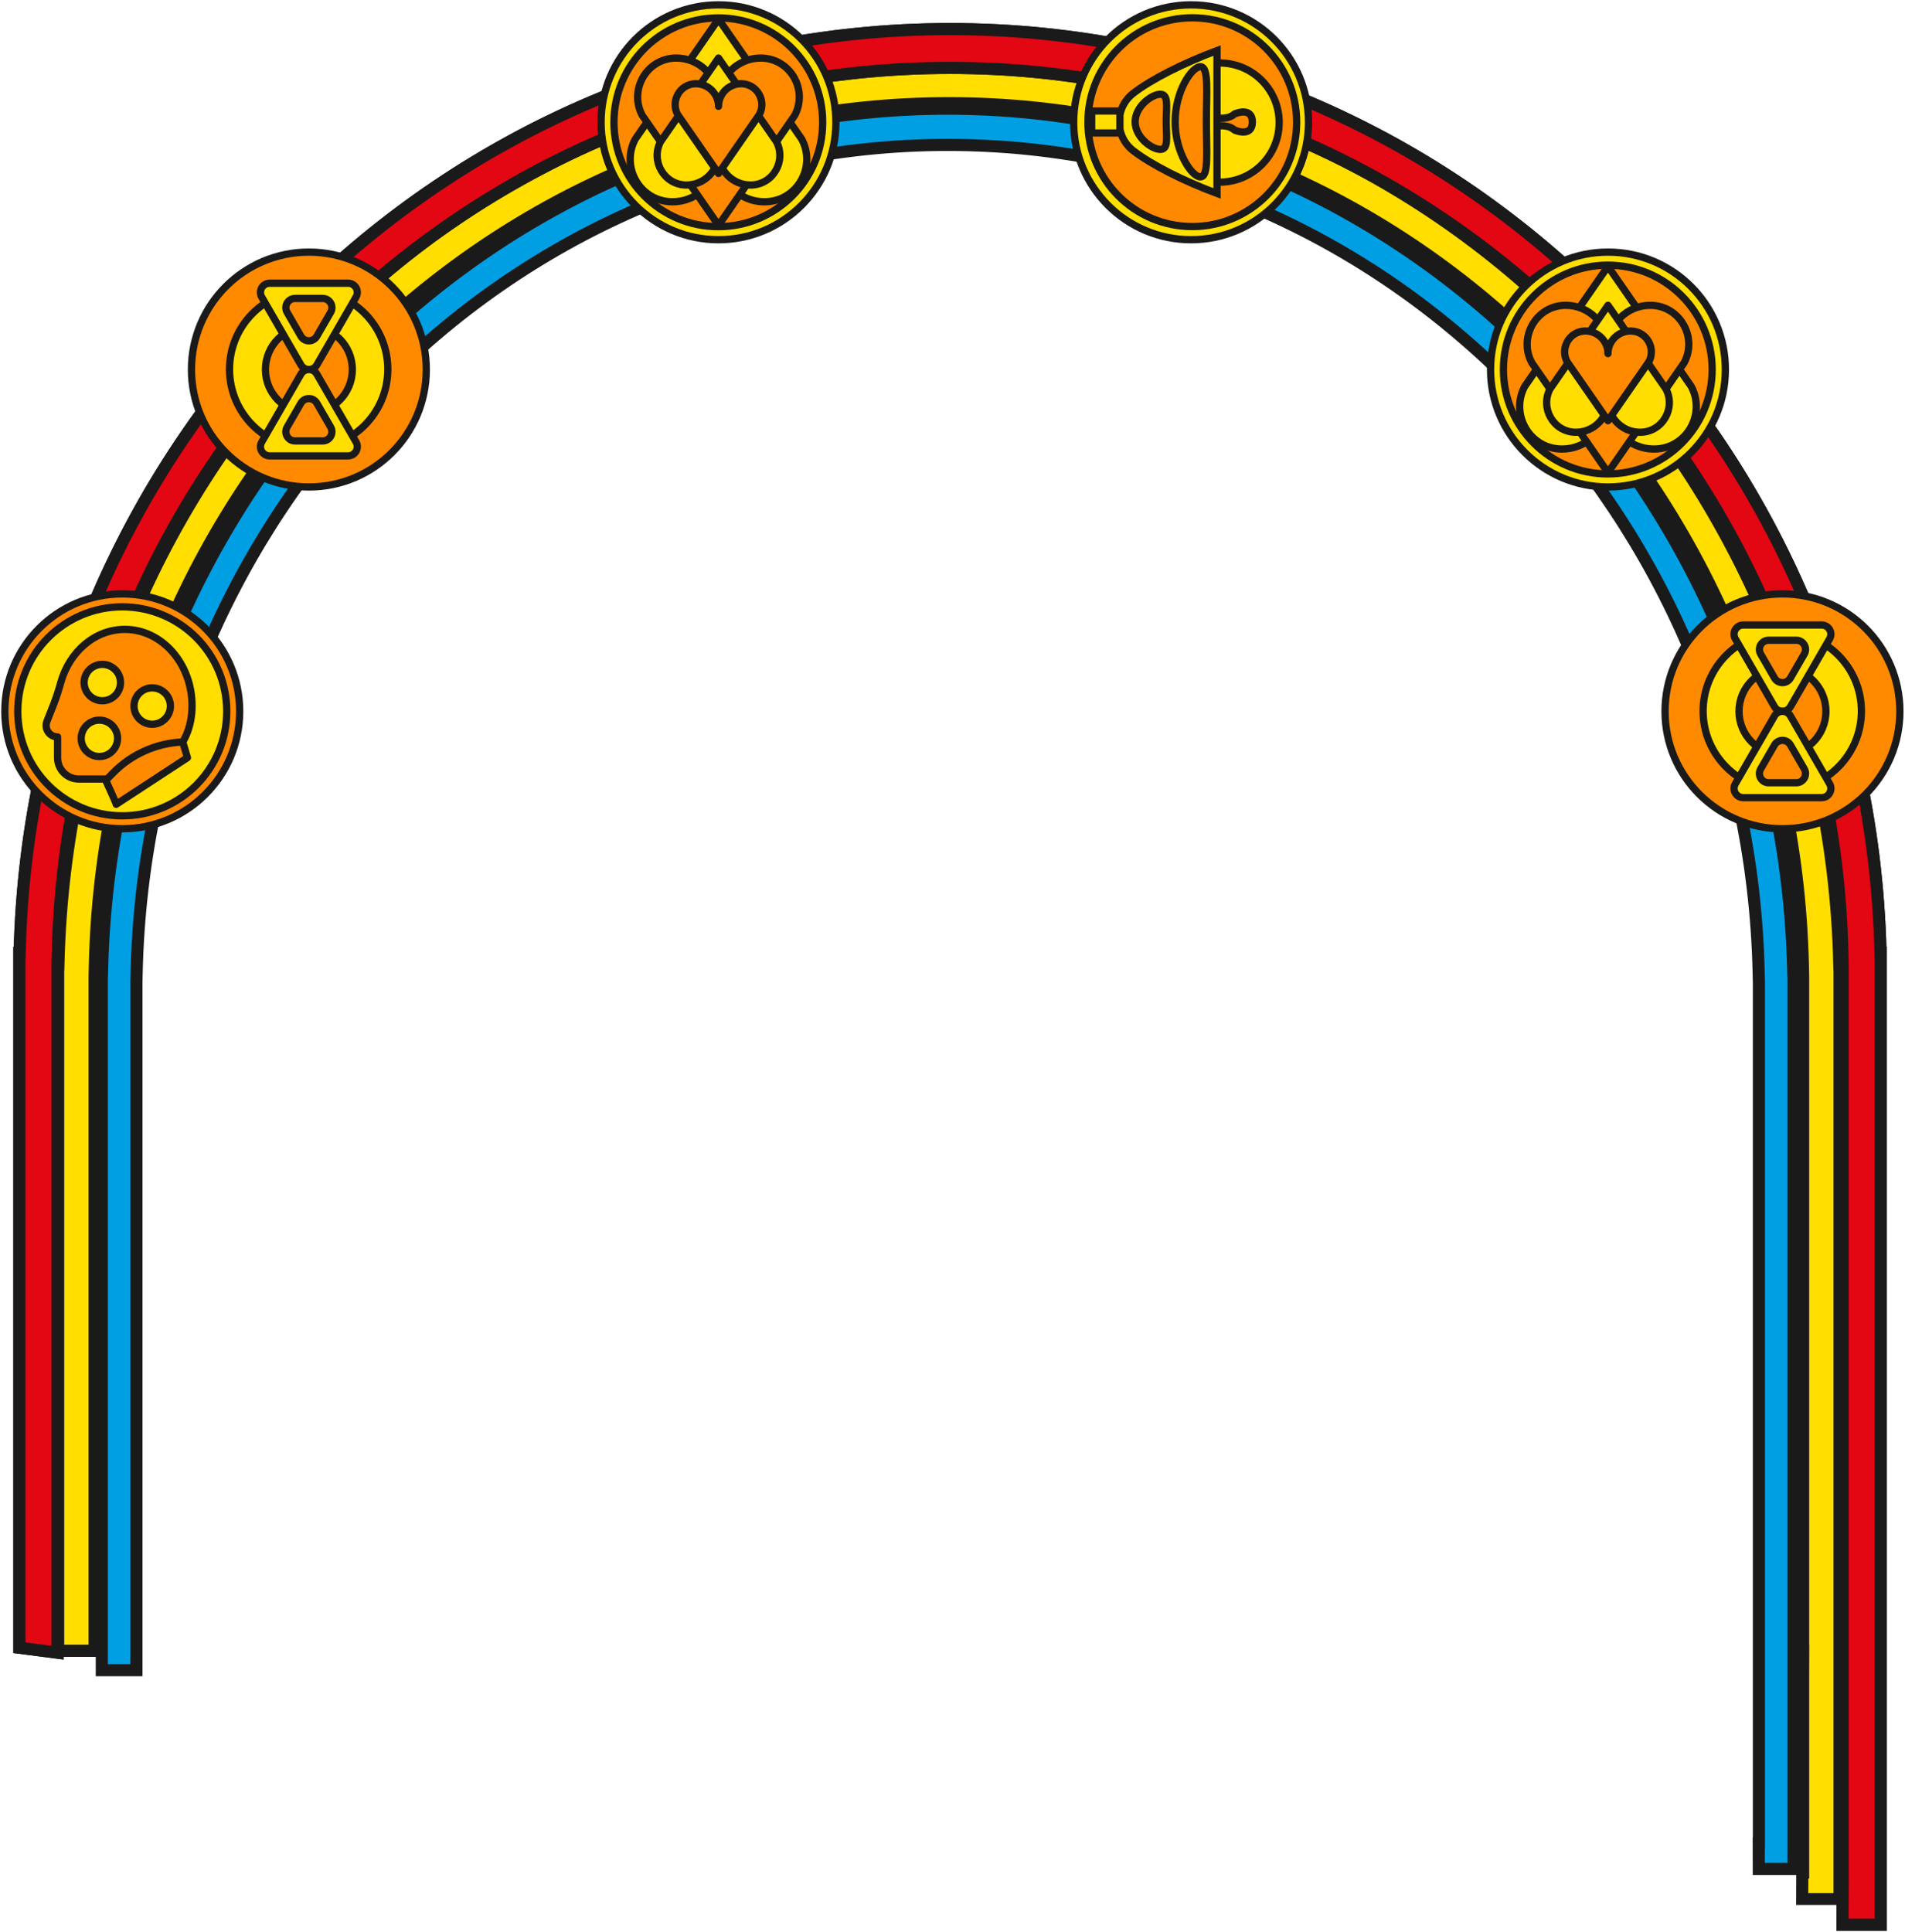 <svg width="786" height="797" viewBox="0 0 786 797" fill="none" xmlns="http://www.w3.org/2000/svg">
<mask id="path-1-outside-1" maskUnits="userSpaceOnUse" x="21.001" y="24" width="741" height="762" fill="black">
<rect fill="white" x="21.001" y="24" width="741" height="762"/>
<path fill-rule="evenodd" clip-rule="evenodd" d="M759.001 397.768V783.467H743.576L743.622 772.429H743.963V690.245L744.001 681H743.963V402.573L743.86 398.14C739.308 200.985 583.309 42.57 391.501 42.57C199.693 42.57 43.694 200.985 39.142 398.14L39.039 402.572V681H24.001V397.768H24.108C28.855 192.164 191.525 27 391.501 27C591.477 27 754.147 192.164 758.894 397.768H759.001Z"/>
</mask>
<path fill-rule="evenodd" clip-rule="evenodd" d="M759.001 397.768V783.467H743.576L743.622 772.429H743.963V690.245L744.001 681H743.963V402.573L743.86 398.14C739.308 200.985 583.309 42.57 391.501 42.57C199.693 42.57 43.694 200.985 39.142 398.14L39.039 402.572V681H24.001V397.768H24.108C28.855 192.164 191.525 27 391.501 27C591.477 27 754.147 192.164 758.894 397.768H759.001Z" fill="#FFDE00"/>
<path d="M759.001 783.467V785.967H761.501V783.467H759.001ZM759.001 397.768H761.501V395.268H759.001V397.768ZM743.576 783.467L741.076 783.457L741.066 785.967H743.576V783.467ZM743.622 772.429V769.929H741.132L741.122 772.419L743.622 772.429ZM743.963 772.429V774.929H746.463V772.429H743.963ZM743.963 690.245L741.463 690.235V690.245H743.963ZM744.001 681L746.501 681.01L746.511 678.5H744.001V681ZM743.963 681H741.463V683.5H743.963V681ZM743.963 402.573H746.463V402.544L746.462 402.515L743.963 402.573ZM743.86 398.14L741.361 398.198L741.361 398.198L743.86 398.14ZM39.142 398.14L41.641 398.198L41.641 398.198L39.142 398.14ZM39.039 402.572L36.54 402.514L36.539 402.543V402.572H39.039ZM39.039 681V683.5H41.539V681H39.039ZM24.001 681H21.501V683.5H24.001V681ZM24.001 397.768V395.268H21.501V397.768H24.001ZM24.108 397.768V400.268H26.55L26.607 397.826L24.108 397.768ZM758.894 397.768L756.395 397.826L756.451 400.268H758.894V397.768ZM761.501 783.467V397.768H756.501V783.467H761.501ZM743.576 785.967H759.001V780.967H743.576V785.967ZM741.122 772.419L741.076 783.457L746.076 783.478L746.122 772.44L741.122 772.419ZM743.622 774.929H743.963V769.929H743.622V774.929ZM746.463 772.429V690.245H741.463V772.429H746.463ZM741.501 680.989L741.463 690.235L746.463 690.255L746.501 681.01L741.501 680.989ZM743.963 683.5H744.001V678.5H743.963V683.5ZM746.463 681V402.573H741.463V681H746.463ZM746.462 402.515L746.36 398.082L741.361 398.198L741.463 402.63L746.462 402.515ZM746.36 398.082C741.778 199.65 584.746 40.07 391.501 40.07V45.07C581.872 45.07 736.838 202.321 741.361 398.198L746.36 398.082ZM391.501 40.07C198.256 40.07 41.224 199.65 36.642 398.082L41.641 398.198C46.164 202.321 201.13 45.07 391.501 45.07V40.07ZM36.642 398.082L36.54 402.514L41.539 402.63L41.641 398.198L36.642 398.082ZM36.539 402.572V681H41.539V402.572H36.539ZM24.001 683.5H39.039V678.5H24.001V683.5ZM21.501 397.768V681H26.501V397.768H21.501ZM24.108 395.268H24.001V400.268H24.108V395.268ZM391.501 24.5C190.088 24.5 26.385 190.828 21.608 397.71L26.607 397.826C31.325 193.499 192.962 29.5 391.501 29.5V24.5ZM761.394 397.71C756.617 190.828 592.914 24.5 391.501 24.5V29.5C590.04 29.5 751.677 193.499 756.395 397.826L761.394 397.71ZM759.001 395.268H758.894V400.268H759.001V395.268Z" fill="#1B1A1A" mask="url(#path-1-outside-1)"/>
<mask id="path-3-outside-2" maskUnits="userSpaceOnUse" x="5.001" y="9" width="774" height="788" fill="black">
<rect fill="white" x="5.001" y="9" width="774" height="788"/>
<path fill-rule="evenodd" clip-rule="evenodd" d="M392.001 12C600.956 12 770.929 181.722 775.89 393H776.001V794H760.221L760.298 777.5L760.287 777.499V397.937L760.18 393.382C755.424 190.787 592.421 28 392.001 28C191.581 28 28.578 190.787 23.822 393.382L23.715 397.936V681.781L8.001 679.739V393H8.112C13.073 181.722 183.046 12 392.001 12Z"/>
</mask>
<path fill-rule="evenodd" clip-rule="evenodd" d="M392.001 12C600.956 12 770.929 181.722 775.89 393H776.001V794H760.221L760.298 777.5L760.287 777.499V397.937L760.18 393.382C755.424 190.787 592.421 28 392.001 28C191.581 28 28.578 190.787 23.822 393.382L23.715 397.936V681.781L8.001 679.739V393H8.112C13.073 181.722 183.046 12 392.001 12Z" fill="#E30613"/>
<path d="M775.89 393L773.39 393.059L773.448 395.5H775.89V393ZM776.001 393H778.501V390.5H776.001V393ZM776.001 794V796.5H778.501V794H776.001ZM760.221 794L757.721 793.988L757.709 796.5H760.221V794ZM760.298 777.5L762.798 777.512L762.808 775.306L760.62 775.021L760.298 777.5ZM760.287 777.499H757.787V779.694L759.965 779.978L760.287 777.499ZM760.287 397.937H762.787V397.908L762.787 397.879L760.287 397.937ZM760.18 393.382L762.68 393.324L762.68 393.324L760.18 393.382ZM23.822 393.382L26.321 393.441L26.321 393.441L23.822 393.382ZM23.715 397.936L21.215 397.878L21.215 397.907V397.936H23.715ZM23.715 681.781L23.392 684.26L26.215 684.626V681.781H23.715ZM8.001 679.739H5.501V681.935L7.679 682.218L8.001 679.739ZM8.001 393V390.5H5.501V393H8.001ZM8.112 393V395.5H10.554L10.612 393.059L8.112 393ZM778.389 392.941C773.398 180.347 602.355 9.5 392.001 9.5V14.5C599.556 14.5 768.461 183.096 773.39 393.059L778.389 392.941ZM776.001 390.5H775.89V395.5H776.001V390.5ZM778.501 794V393H773.501V794H778.501ZM760.221 796.5H776.001V791.5H760.221V796.5ZM757.798 777.489L757.721 793.988L762.721 794.012L762.798 777.512L757.798 777.489ZM759.965 779.978L759.975 779.979L760.62 775.021L760.61 775.02L759.965 779.978ZM762.787 777.499V397.937H757.787V777.499H762.787ZM762.787 397.879L762.68 393.324L757.681 393.441L757.788 397.996L762.787 397.879ZM762.68 393.324C757.892 189.413 593.82 25.5 392.001 25.5V30.5C591.022 30.5 752.956 192.162 757.681 393.441L762.68 393.324ZM392.001 25.5C190.182 25.5 26.11 189.413 21.322 393.324L26.321 393.441C31.046 192.162 192.98 30.5 392.001 30.5V25.5ZM21.322 393.324L21.215 397.878L26.214 397.995L26.321 393.441L21.322 393.324ZM21.215 397.936V681.781H26.215V397.936H21.215ZM7.679 682.218L23.392 684.26L24.037 679.301L8.323 677.259L7.679 682.218ZM5.501 393V679.739H10.501V393H5.501ZM8.112 390.5H8.001V395.5H8.112V390.5ZM392.001 9.5C181.647 9.5 10.604 180.347 5.613 392.941L10.612 393.059C15.541 183.096 184.446 14.5 392.001 14.5V9.5Z" fill="#1B1A1A" mask="url(#path-3-outside-2)"/>
<mask id="path-5-outside-3" maskUnits="userSpaceOnUse" x="39.001" y="41.836" width="704" height="732" fill="black">
<rect fill="white" x="39.001" y="41.836" width="704" height="732"/>
<path fill-rule="evenodd" clip-rule="evenodd" d="M740.001 400.752V771H725.678L725.656 760.404H725.72V405.364L725.622 401.109C721.299 211.852 573.154 59.782 391.001 59.782C208.848 59.782 60.703 211.852 56.38 401.109L56.282 405.363V689H42.001V400.752H42.102C46.611 203.384 201.092 44.836 391.001 44.836C580.91 44.836 735.391 203.384 739.9 400.752H740.001Z"/>
</mask>
<path fill-rule="evenodd" clip-rule="evenodd" d="M740.001 400.752V771H725.678L725.656 760.404H725.72V405.364L725.622 401.109C721.299 211.852 573.154 59.782 391.001 59.782C208.848 59.782 60.703 211.852 56.38 401.109L56.282 405.363V689H42.001V400.752H42.102C46.611 203.384 201.092 44.836 391.001 44.836C580.91 44.836 735.391 203.384 739.9 400.752H740.001Z" fill="#009FE3"/>
<path d="M740.001 771V773.5H742.501V771H740.001ZM740.001 400.752H742.501V398.252H740.001V400.752ZM725.678 771L723.178 771.005L723.184 773.5H725.678V771ZM725.656 760.404V757.904H723.15L723.156 760.41L725.656 760.404ZM725.72 760.404V762.904H728.22V760.404H725.72ZM725.72 405.364H728.22V405.335L728.219 405.307L725.72 405.364ZM725.622 401.109L723.123 401.166L723.123 401.166L725.622 401.109ZM56.38 401.109L58.879 401.166L58.879 401.166L56.38 401.109ZM56.282 405.363L53.783 405.306L53.782 405.335V405.363H56.282ZM56.282 689V691.5H58.782V689H56.282ZM42.001 689H39.501V691.5H42.001V689ZM42.001 400.752V398.252H39.501V400.752H42.001ZM42.102 400.752V403.252H44.546L44.602 400.809L42.102 400.752ZM739.9 400.752L737.4 400.809L737.456 403.252H739.9V400.752ZM742.501 771V400.752H737.501V771H742.501ZM725.678 773.5H740.001V768.5H725.678V773.5ZM723.156 760.41L723.178 771.005L728.178 770.995L728.156 760.399L723.156 760.41ZM725.656 762.904H725.72V757.904H725.656V762.904ZM728.22 760.404V405.364H723.22V760.404H728.22ZM728.219 405.307L728.122 401.052L723.123 401.166L723.22 405.421L728.219 405.307ZM728.122 401.052C723.77 210.542 574.615 57.282 391.001 57.282V62.282C571.693 62.282 718.829 213.162 723.123 401.166L728.122 401.052ZM391.001 57.282C207.387 57.282 58.232 210.542 53.88 401.052L58.879 401.166C63.173 213.162 210.309 62.282 391.001 62.282V57.282ZM53.88 401.052L53.783 405.306L58.782 405.42L58.879 401.166L53.88 401.052ZM53.782 405.363V689H58.782V405.363H53.782ZM42.001 691.5H56.282V686.5H42.001V691.5ZM39.501 400.752V689H44.501V400.752H39.501ZM42.102 398.252H42.001V403.252H42.102V398.252ZM391.001 42.336C199.631 42.336 44.14 202.074 39.603 400.695L44.602 400.809C49.081 204.694 202.553 47.336 391.001 47.336V42.336ZM742.399 400.695C737.862 202.074 582.371 42.336 391.001 42.336V47.336C579.449 47.336 732.921 204.694 737.4 400.809L742.399 400.695ZM740.001 398.252H739.9V403.252H740.001V398.252Z" fill="#1B1A1A" mask="url(#path-5-outside-3)"/>
<mask id="path-7-outside-4" maskUnits="userSpaceOnUse" x="5.001" y="9" width="774" height="788" fill="black">
<rect fill="white" x="5.001" y="9" width="774" height="788"/>
<path fill-rule="evenodd" clip-rule="evenodd" d="M392.001 12C600.956 12 770.929 181.722 775.89 393H776.001V794H760.221L760.298 777.5L760.287 777.499V397.937L760.18 393.382C755.424 190.787 592.421 28 392.001 28C191.581 28 28.578 190.787 23.822 393.382L23.715 397.936V681.781L8.001 679.739V393H8.112C13.073 181.722 183.046 12 392.001 12Z"/>
</mask>
<path fill-rule="evenodd" clip-rule="evenodd" d="M392.001 12C600.956 12 770.929 181.722 775.89 393H776.001V794H760.221L760.298 777.5L760.287 777.499V397.937L760.18 393.382C755.424 190.787 592.421 28 392.001 28C191.581 28 28.578 190.787 23.822 393.382L23.715 397.936V681.781L8.001 679.739V393H8.112C13.073 181.722 183.046 12 392.001 12Z" fill="#E30613"/>
<path d="M775.89 393L773.39 393.059L773.448 395.5H775.89V393ZM776.001 393H778.501V390.5H776.001V393ZM776.001 794V796.5H778.501V794H776.001ZM760.221 794L757.721 793.988L757.709 796.5H760.221V794ZM760.298 777.5L762.798 777.512L762.808 775.306L760.62 775.021L760.298 777.5ZM760.287 777.499H757.787V779.694L759.965 779.978L760.287 777.499ZM760.287 397.937H762.787V397.908L762.787 397.879L760.287 397.937ZM760.18 393.382L762.68 393.324L762.68 393.324L760.18 393.382ZM23.822 393.382L26.321 393.441L26.321 393.441L23.822 393.382ZM23.715 397.936L21.215 397.878L21.215 397.907V397.936H23.715ZM23.715 681.781L23.392 684.26L26.215 684.626V681.781H23.715ZM8.001 679.739H5.501V681.935L7.679 682.218L8.001 679.739ZM8.001 393V390.5H5.501V393H8.001ZM8.112 393V395.5H10.554L10.612 393.059L8.112 393ZM778.389 392.941C773.398 180.347 602.355 9.5 392.001 9.5V14.5C599.556 14.5 768.461 183.096 773.39 393.059L778.389 392.941ZM776.001 390.5H775.89V395.5H776.001V390.5ZM778.501 794V393H773.501V794H778.501ZM760.221 796.5H776.001V791.5H760.221V796.5ZM757.798 777.489L757.721 793.988L762.721 794.012L762.798 777.512L757.798 777.489ZM759.965 779.978L759.975 779.979L760.62 775.021L760.61 775.02L759.965 779.978ZM762.787 777.499V397.937H757.787V777.499H762.787ZM762.787 397.879L762.68 393.324L757.681 393.441L757.788 397.996L762.787 397.879ZM762.68 393.324C757.892 189.413 593.82 25.5 392.001 25.5V30.5C591.022 30.5 752.956 192.162 757.681 393.441L762.68 393.324ZM392.001 25.5C190.182 25.5 26.11 189.413 21.322 393.324L26.321 393.441C31.046 192.162 192.98 30.5 392.001 30.5V25.5ZM21.322 393.324L21.215 397.878L26.214 397.995L26.321 393.441L21.322 393.324ZM21.215 397.936V681.781H26.215V397.936H21.215ZM7.679 682.218L23.392 684.26L24.037 679.301L8.323 677.259L7.679 682.218ZM5.501 393V679.739H10.501V393H5.501ZM8.112 390.5H8.001V395.5H8.112V390.5ZM392.001 9.5C181.647 9.5 10.604 180.347 5.613 392.941L10.612 393.059C15.541 183.096 184.446 14.5 392.001 14.5V9.5Z" fill="#1B1A1A" mask="url(#path-7-outside-4)"/>
<path d="M687 293.444C687 320.199 708.688 341.889 735.444 341.889C762.199 341.889 783.889 320.201 783.889 293.444C783.887 266.688 762.199 245 735.444 245C708.688 245 687 266.688 687 293.444Z" fill="#FF8A00" stroke="#1B1A1A" stroke-width="3" stroke-miterlimit="10"/>
<path d="M702.696 293.354C702.696 311.391 717.317 326.011 735.354 326.011C753.391 326.011 768.011 311.391 768.011 293.354C768.011 275.317 753.391 260.697 735.354 260.697C717.317 260.697 702.696 275.317 702.696 293.354Z" fill="#FFDE00" stroke="#1B1A1A" stroke-width="3" stroke-miterlimit="10"/>
<path d="M717.52 293.443C717.52 303.343 725.545 311.369 735.445 311.369C745.345 311.369 753.371 303.343 753.371 293.443C753.371 283.543 745.345 275.518 735.445 275.518C725.545 275.518 717.52 283.543 717.52 293.443Z" fill="#FF8A00" stroke="#1B1A1A" stroke-width="3" stroke-miterlimit="10"/>
<path d="M738.727 291.547L754.908 263.521C756.368 260.992 754.544 257.832 751.623 257.832H719.264C716.345 257.832 714.518 260.992 715.979 263.521L732.159 291.547C733.618 294.074 737.269 294.074 738.727 291.547Z" fill="#FFDE00" stroke="#1B1A1A" stroke-width="3" stroke-miterlimit="10"/>
<path d="M738.726 279.7L744.438 269.809C745.899 267.279 744.075 264.12 741.154 264.12H729.732C726.813 264.12 724.987 267.279 726.447 269.809L732.159 279.702C733.617 282.229 737.268 282.229 738.726 279.7Z" fill="#FF8A00" stroke="#1B1A1A" stroke-width="3" stroke-miterlimit="10"/>
<path d="M732.16 295.339L715.979 323.365C714.519 325.894 716.343 329.054 719.264 329.054H751.625C754.544 329.054 756.371 325.894 754.91 323.365L738.729 295.339C737.269 292.812 733.618 292.812 732.16 295.339Z" fill="#FFDE00" stroke="#1B1A1A" stroke-width="3" stroke-miterlimit="10"/>
<path d="M732.159 307.322L726.447 317.215C724.987 319.745 726.811 322.904 729.732 322.904H741.154C744.073 322.904 745.899 319.745 744.439 317.215L738.727 307.322C737.269 304.792 733.617 304.792 732.159 307.322Z" fill="#FF8A00" stroke="#1B1A1A" stroke-width="3" stroke-miterlimit="10"/>
<path d="M2 293.444C2 320.199 23.688 341.889 50.444 341.889C77.198 341.889 98.889 320.201 98.889 293.444C98.887 266.688 77.198 245 50.444 245C23.688 245 2 266.688 2 293.444Z" fill="#FF8A00" stroke="#1B1A1A" stroke-width="3" stroke-miterlimit="10" stroke-linecap="round" stroke-linejoin="round"/>
<path d="M7.333 293.444C7.333 317.252 26.633 336.552 50.441 336.552C74.249 336.552 93.549 317.252 93.549 293.444C93.549 269.636 74.249 250.336 50.441 250.336C26.635 250.334 7.333 269.636 7.333 293.444Z" fill="#FFDE00" stroke="#1B1A1A" stroke-width="3" stroke-miterlimit="10" stroke-linecap="round" stroke-linejoin="round"/>
<path d="M51.497 259.636C39.104 259.636 28.61 268.876 25.052 281.626C24.217 284.622 23.301 287.593 22.159 290.487L19.372 297.55C18.15 300.644 20.432 303.995 23.758 303.995V312.634C23.758 317.457 27.668 321.37 32.493 321.37H43.48C66.192 321.37 79.24 308.59 79.24 291.171C79.238 273.756 66.818 259.636 51.497 259.636Z" fill="#FF8A00" stroke="#1B1A1A" stroke-width="3" stroke-miterlimit="10" stroke-linecap="round" stroke-linejoin="round"/>
<path d="M47.923 331.8C47.923 331.163 43.63 321.943 43.63 321.943L46.583 318.925C54.206 311.131 64.513 306.541 75.405 306.088L77.329 312.564L47.923 331.8Z" fill="#FF8A00" stroke="#1B1A1A" stroke-width="3" stroke-miterlimit="10" stroke-linecap="round" stroke-linejoin="round"/>
<path d="M62.798 298.774C66.945 298.774 70.307 295.412 70.307 291.265C70.307 287.117 66.945 283.755 62.798 283.755C58.651 283.755 55.289 287.117 55.289 291.265C55.289 295.412 58.651 298.774 62.798 298.774Z" fill="#FFDE00" stroke="#1B1A1A" stroke-width="3" stroke-miterlimit="10"/>
<path d="M42.209 289.085C46.356 289.085 49.718 285.723 49.718 281.576C49.718 277.428 46.356 274.066 42.209 274.066C38.062 274.066 34.7 277.428 34.7 281.576C34.7 285.723 38.062 289.085 42.209 289.085Z" fill="#FFDE00" stroke="#1B1A1A" stroke-width="3" stroke-miterlimit="10"/>
<path d="M40.998 312.096C45.145 312.096 48.507 308.734 48.507 304.587C48.507 300.44 45.145 297.078 40.998 297.078C36.851 297.078 33.489 300.44 33.489 304.587C33.489 308.734 36.851 312.096 40.998 312.096Z" fill="#FFDE00" stroke="#1B1A1A" stroke-width="3" stroke-miterlimit="10"/>
<path d="M711.889 152.444C711.889 125.688 690.2 104 663.446 104C636.689 104 615 125.688 615 152.444C615 179.199 636.689 200.889 663.446 200.889C690.2 200.887 711.889 179.199 711.889 152.444Z" fill="#FFDE00" stroke="#1B1A1A" stroke-width="3" stroke-miterlimit="10" stroke-linecap="round" stroke-linejoin="round"/>
<path d="M706.435 152.444C706.435 128.661 687.157 109.383 663.375 109.383C639.591 109.383 620.312 128.661 620.312 152.444C620.312 176.226 639.591 195.506 663.375 195.506C687.157 195.504 706.435 176.226 706.435 152.444Z" fill="#FF8A00" stroke="#1B1A1A" stroke-width="3" stroke-miterlimit="10" stroke-linecap="round" stroke-linejoin="round"/>
<path d="M644.456 185.235C654.945 185.235 663.448 176.732 663.448 166.243C663.448 176.732 671.952 185.235 682.441 185.235C682.605 185.235 682.769 185.233 682.93 185.229C695.902 184.901 703.884 170.856 697.797 159.398L663.446 109.866L629.096 159.398C623.008 170.856 630.991 184.901 643.962 185.229C644.128 185.233 644.292 185.235 644.456 185.235Z" fill="#FFDE00" stroke="#1B1A1A" stroke-width="3" stroke-miterlimit="10" stroke-linecap="round" stroke-linejoin="round"/>
<path d="M680.832 125.951C671.227 125.951 663.442 133.736 663.442 143.34C663.442 133.736 655.658 125.951 646.053 125.951C645.903 125.951 645.753 125.954 645.605 125.956C633.73 126.256 626.421 139.116 631.995 149.605L663.445 194.953L694.89 149.607C700.464 139.116 693.155 126.259 681.28 125.958C681.13 125.954 680.982 125.951 680.832 125.951Z" fill="#FF8A00" stroke="#1B1A1A" stroke-width="3" stroke-miterlimit="10" stroke-linecap="round" stroke-linejoin="round"/>
<path d="M650.251 178.327C657.54 178.327 663.45 172.417 663.45 165.128C663.45 172.417 669.36 178.327 676.649 178.327C676.762 178.327 676.876 178.324 676.99 178.322C686.003 178.095 691.551 168.333 687.32 160.372L663.45 125.951L639.58 160.372C635.348 168.333 640.897 178.092 649.91 178.322C650.023 178.324 650.137 178.327 650.251 178.327Z" fill="#FFDE00" stroke="#1B1A1A" stroke-width="3" stroke-miterlimit="10" stroke-linecap="round" stroke-linejoin="round"/>
<path d="M672.778 136.549C667.627 136.549 663.451 140.725 663.451 145.875C663.451 140.725 659.274 136.549 654.124 136.549C654.044 136.549 653.962 136.549 653.883 136.551C647.513 136.712 643.593 143.61 646.583 149.235L663.451 173.558L680.319 149.235C683.308 143.61 679.389 136.712 673.019 136.551C672.937 136.551 672.857 136.549 672.778 136.549Z" fill="#FF8A00" stroke="#1B1A1A" stroke-width="3" stroke-miterlimit="10" stroke-linecap="round" stroke-linejoin="round"/>
<path d="M344.889 50.444C344.889 23.688 323.2 2 296.446 2C269.689 2 248 23.688 248 50.444C248 77.198 269.689 98.889 296.446 98.889C323.2 98.887 344.889 77.198 344.889 50.444Z" fill="#FFDE00" stroke="#1B1A1A" stroke-width="3" stroke-miterlimit="10" stroke-linecap="round" stroke-linejoin="round"/>
<path d="M339.435 50.444C339.435 26.661 320.157 7.383 296.375 7.383C272.591 7.383 253.312 26.661 253.312 50.444C253.312 74.226 272.591 93.506 296.375 93.506C320.157 93.504 339.435 74.226 339.435 50.444Z" fill="#FF8A00" stroke="#1B1A1A" stroke-width="3" stroke-miterlimit="10" stroke-linecap="round" stroke-linejoin="round"/>
<path d="M277.455 83.236C287.944 83.236 296.448 74.733 296.448 64.243C296.448 74.733 304.951 83.236 315.441 83.236C315.605 83.236 315.768 83.234 315.93 83.229C328.901 82.901 336.884 68.857 330.796 57.398L296.446 7.867L262.095 57.398C256.008 68.857 263.99 82.901 276.961 83.229C277.127 83.234 277.291 83.236 277.455 83.236Z" fill="#FFDE00" stroke="#1B1A1A" stroke-width="3" stroke-miterlimit="10" stroke-linecap="round" stroke-linejoin="round"/>
<path d="M313.832 23.951C304.227 23.951 296.442 31.736 296.442 41.34C296.442 31.736 288.658 23.951 279.053 23.951C278.903 23.951 278.753 23.954 278.605 23.956C266.73 24.256 259.421 37.116 264.995 47.605L296.445 92.954L327.89 47.607C333.464 37.116 326.155 24.259 314.28 23.958C314.13 23.954 313.982 23.951 313.832 23.951Z" fill="#FF8A00" stroke="#1B1A1A" stroke-width="3" stroke-miterlimit="10" stroke-linecap="round" stroke-linejoin="round"/>
<path d="M283.25 76.327C290.539 76.327 296.449 70.417 296.449 63.128C296.449 70.417 302.359 76.327 309.648 76.327C309.762 76.327 309.876 76.325 309.989 76.322C319.002 76.095 324.551 66.334 320.319 58.372L296.449 23.951L272.579 58.372C268.348 66.334 273.896 76.093 282.909 76.322C283.023 76.325 283.137 76.327 283.25 76.327Z" fill="#FFDE00" stroke="#1B1A1A" stroke-width="3" stroke-miterlimit="10" stroke-linecap="round" stroke-linejoin="round"/>
<path d="M305.778 34.549C300.627 34.549 296.451 38.725 296.451 43.876C296.451 38.725 292.274 34.549 287.124 34.549C287.044 34.549 286.962 34.549 286.883 34.551C280.513 34.713 276.593 41.61 279.583 47.236L296.451 71.558L313.319 47.236C316.308 41.61 312.389 34.713 306.019 34.551C305.937 34.551 305.857 34.549 305.778 34.549Z" fill="#FF8A00" stroke="#1B1A1A" stroke-width="3" stroke-miterlimit="10" stroke-linecap="round" stroke-linejoin="round"/>
<path d="M491.444 98.889C518.199 98.889 539.889 77.201 539.889 50.444C539.889 23.69 518.201 2 491.444 2C464.688 2.002 443 23.69 443 50.444C443 77.201 464.688 98.889 491.444 98.889Z" fill="#FFDE00" stroke="#1B1A1A" stroke-width="3" stroke-miterlimit="10" stroke-linecap="round" stroke-linejoin="round"/>
<path d="M491.943 93.464C515.725 93.464 535.005 74.184 535.005 50.403C535.005 26.621 515.725 7.341 491.943 7.341C468.162 7.341 448.881 26.621 448.881 50.403C448.881 74.186 468.159 93.464 491.943 93.464Z" fill="#FF8A00" stroke="#1B1A1A" stroke-width="3" stroke-miterlimit="10" stroke-linecap="round" stroke-linejoin="round"/>
<path d="M503.202 75.143C516.78 75.143 527.787 64.136 527.787 50.558C527.787 36.98 516.78 25.974 503.202 25.974C489.624 25.976 478.618 36.982 478.618 50.558C478.618 64.136 489.624 75.143 503.202 75.143Z" fill="#FFDE00" stroke="#1B1A1A" stroke-width="3" stroke-miterlimit="10" stroke-linecap="round" stroke-linejoin="round"/>
<path d="M475.121 40.736L475.121 59.919C475.121 59.919 488.558 60.908 493.997 55.892C496.992 53.129 498.373 51.883 503.762 51.883C508.639 51.883 509.033 53.981 510.252 53.962C510.252 53.962 516.723 56.441 516.723 50.327C516.723 44.213 510.252 46.693 510.252 46.693C509.033 46.674 508.639 48.772 503.762 48.772C498.373 48.772 496.992 47.526 493.997 44.763C488.557 39.746 475.121 40.736 475.121 40.736Z" fill="#FF8A00" stroke="#1B1A1A" stroke-width="3" stroke-miterlimit="10"/>
<path d="M470.928 45.782L450.421 45.782V54.87L470.928 54.87V45.782Z" fill="#FFDE00" stroke="#1B1A1A" stroke-width="3" stroke-miterlimit="10" stroke-linecap="round" stroke-linejoin="round"/>
<path d="M467.568 62.165C474.969 67.898 488.27 74.642 502.144 79.805L502.144 20.85C488.27 26.015 474.969 32.757 467.568 38.49C464.58 40.806 462.75 43.977 462.073 47.338L462.073 53.314C462.752 56.678 464.58 59.848 467.568 62.165Z" fill="#FFDE00" stroke="#1B1A1A" stroke-width="3" stroke-miterlimit="10"/>
<path d="M495.27 72.956C498.831 72.956 497.75 62.785 497.75 50.236C497.75 37.687 498.831 27.516 495.27 27.516C491.709 27.516 484.855 37.687 484.855 50.236C484.855 62.785 491.709 72.956 495.27 72.956Z" fill="#FF8A00" stroke="#1B1A1A" stroke-width="3" stroke-miterlimit="10" stroke-linecap="round" stroke-linejoin="round"/>
<path d="M478.725 61.628C482.268 61.628 481.192 56.537 481.192 50.255C481.192 43.973 482.268 38.881 478.725 38.881C475.181 38.881 468.362 43.973 468.362 50.255C468.362 56.537 475.181 61.628 478.725 61.628Z" fill="#FF8A00" stroke="#1B1A1A" stroke-width="3" stroke-miterlimit="10" stroke-linecap="round" stroke-linejoin="round"/>
<path d="M79 152.444C79 179.199 100.688 200.889 127.444 200.889C154.199 200.889 175.889 179.201 175.889 152.444C175.887 125.688 154.199 104 127.444 104C100.688 104 79 125.688 79 152.444Z" fill="#FF8A00" stroke="#1B1A1A" stroke-width="3" stroke-miterlimit="10"/>
<path d="M94.695 152.354C94.695 170.391 109.316 185.011 127.353 185.011C145.39 185.011 160.01 170.391 160.01 152.354C160.01 134.317 145.39 119.697 127.353 119.697C109.316 119.697 94.695 134.317 94.695 152.354Z" fill="#FFDE00" stroke="#1B1A1A" stroke-width="3" stroke-miterlimit="10"/>
<path d="M109.519 152.443C109.519 162.343 117.544 170.369 127.444 170.369C137.344 170.369 145.37 162.343 145.37 152.443C145.37 142.543 137.344 134.518 127.444 134.518C117.544 134.518 109.519 142.543 109.519 152.443Z" fill="#FF8A00" stroke="#1B1A1A" stroke-width="3" stroke-miterlimit="10"/>
<path d="M130.726 150.547L146.907 122.521C148.368 119.992 146.543 116.832 143.622 116.832H111.263C108.344 116.832 106.518 119.992 107.978 122.521L124.159 150.547C125.617 153.074 129.268 153.074 130.726 150.547Z" fill="#FFDE00" stroke="#1B1A1A" stroke-width="3" stroke-miterlimit="10"/>
<path d="M130.726 138.7L136.438 128.809C137.899 126.279 136.075 123.12 133.154 123.12H121.732C118.813 123.12 116.987 126.279 118.447 128.809L124.159 138.702C125.617 141.229 129.268 141.229 130.726 138.7Z" fill="#FF8A00" stroke="#1B1A1A" stroke-width="3" stroke-miterlimit="10"/>
<path d="M124.159 154.339L107.979 182.365C106.518 184.894 108.342 188.054 111.263 188.054H143.625C146.543 188.054 148.37 184.894 146.91 182.365L130.729 154.339C129.269 151.812 125.617 151.812 124.159 154.339Z" fill="#FFDE00" stroke="#1B1A1A" stroke-width="3" stroke-miterlimit="10"/>
<path d="M124.159 166.322L118.447 176.215C116.987 178.745 118.811 181.904 121.732 181.904H133.154C136.073 181.904 137.899 178.745 136.439 176.215L130.727 166.322C129.269 163.792 125.617 163.792 124.159 166.322Z" fill="#FF8A00" stroke="#1B1A1A" stroke-width="3" stroke-miterlimit="10"/>
</svg>
